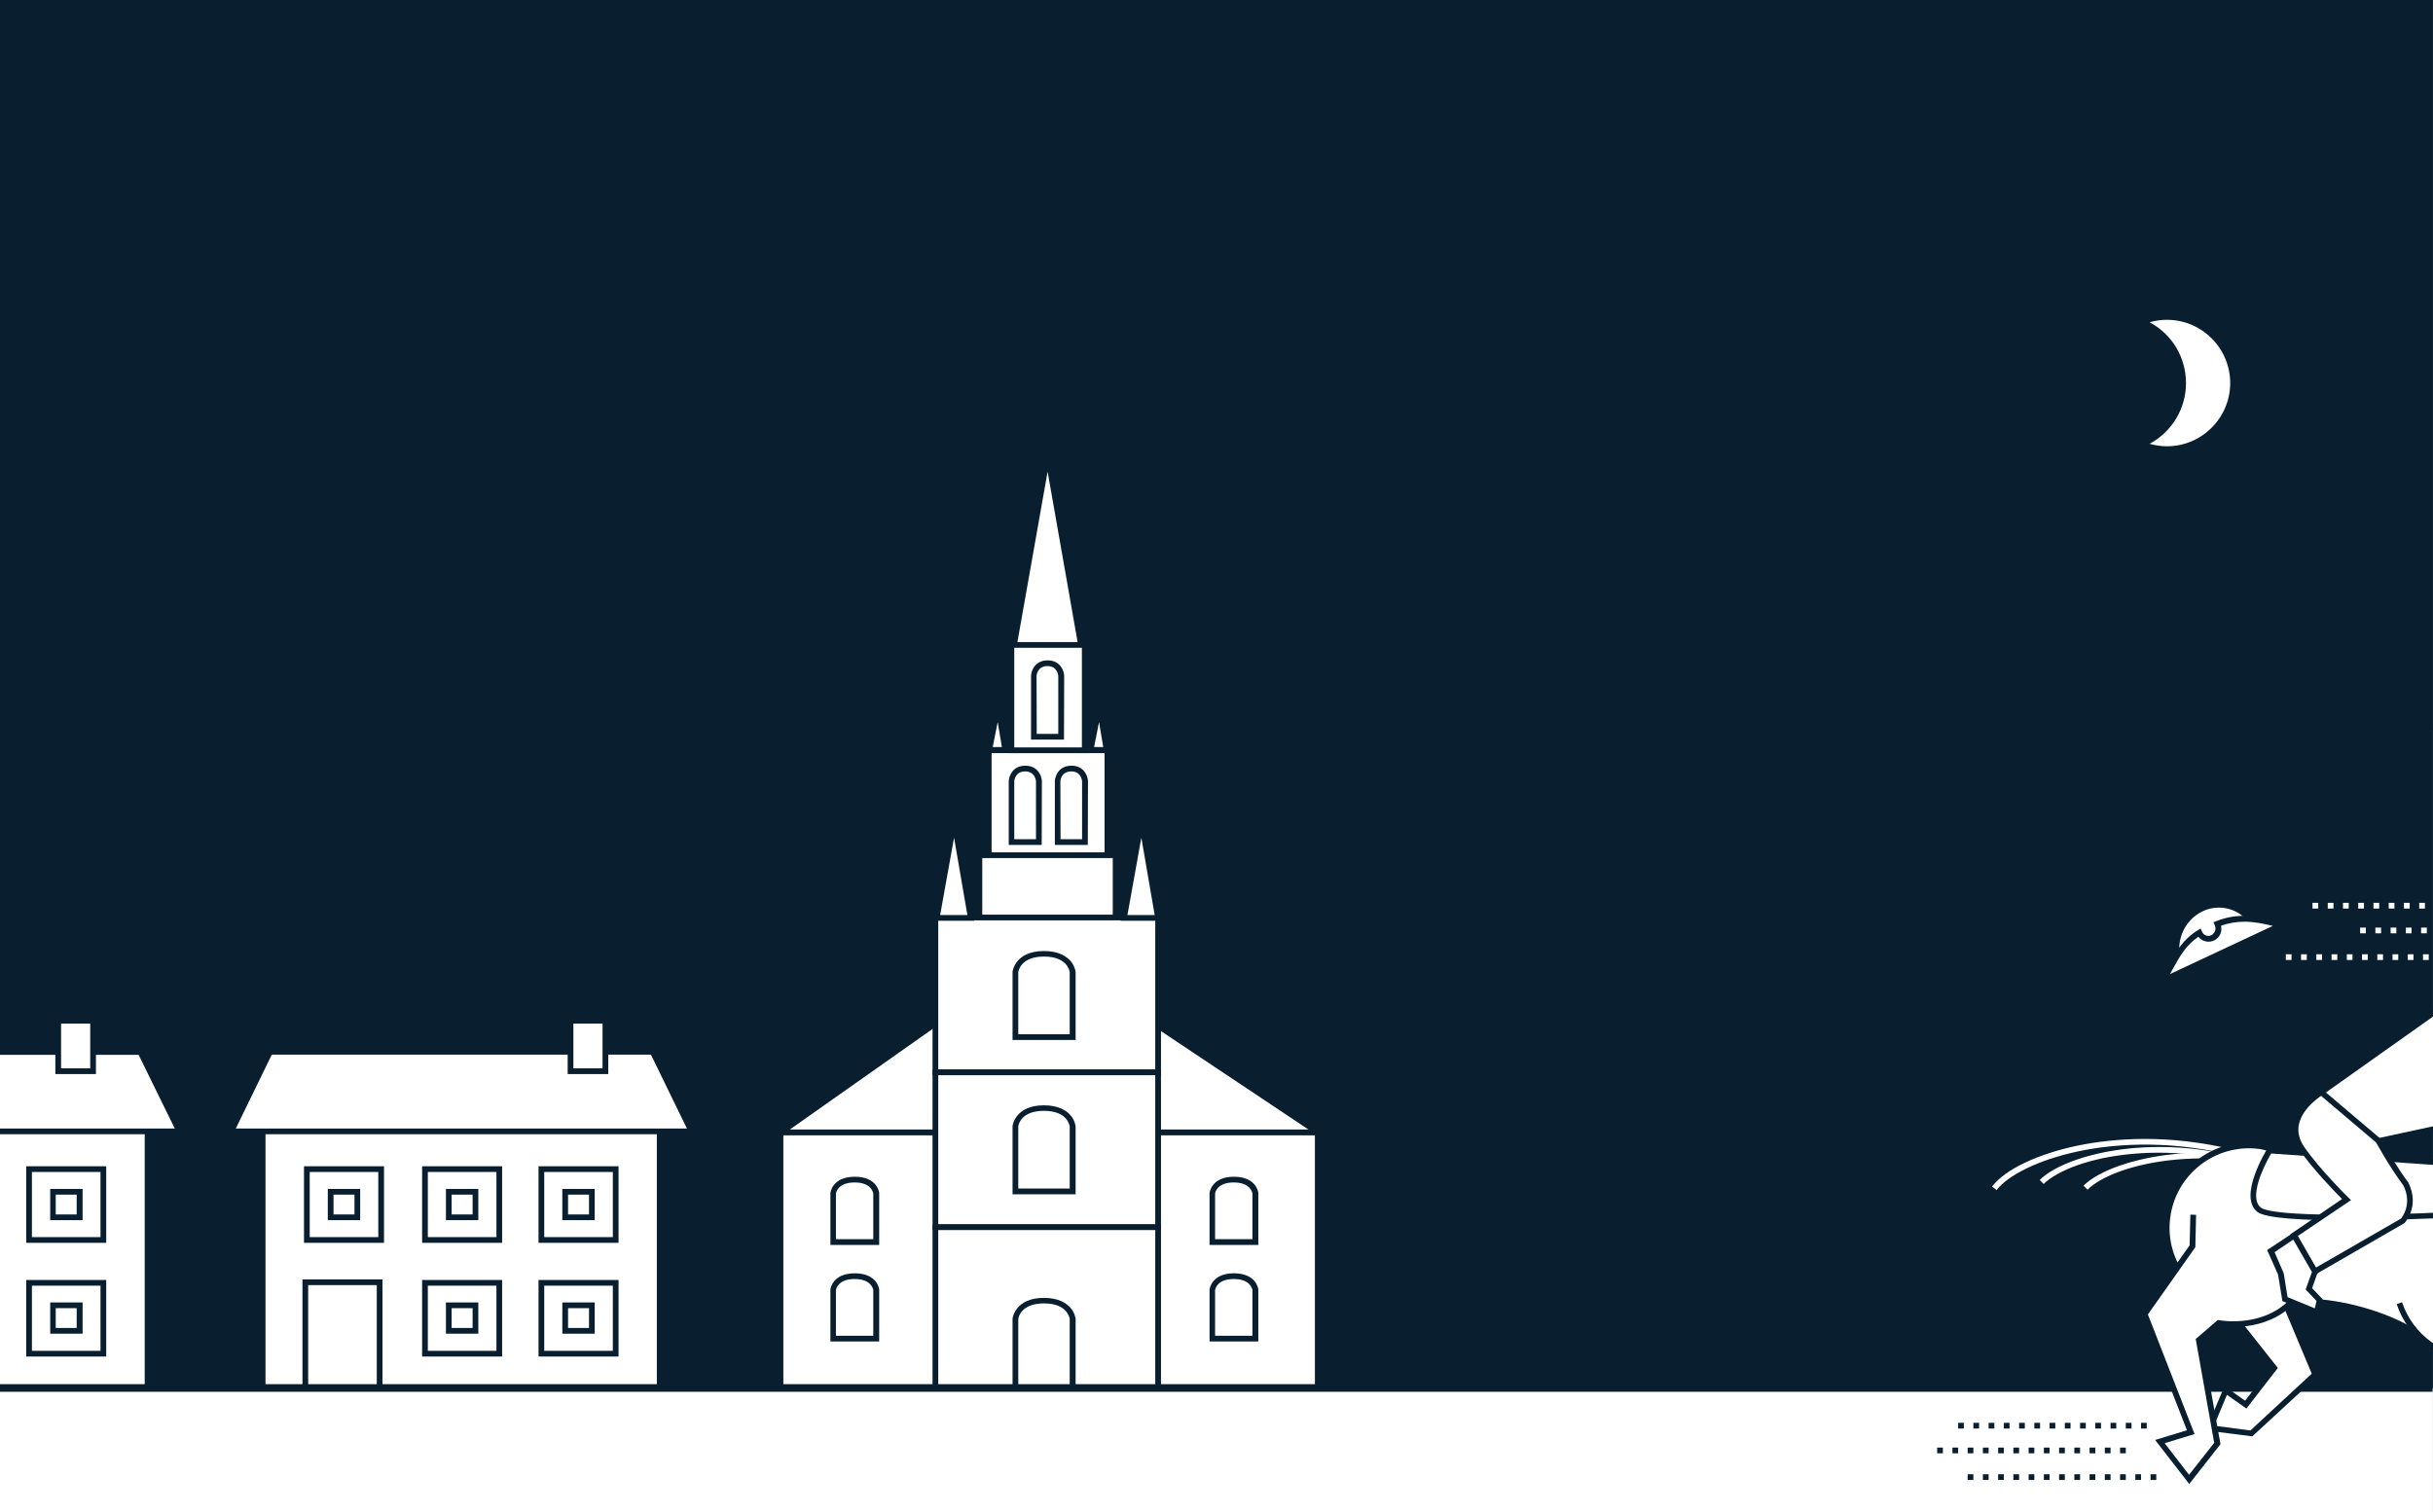 <?xml version="1.0" encoding="UTF-8" standalone="no"?>
<svg width="2776px" height="1726px" viewBox="0 0 2776 1726" version="1.1" xmlns="http://www.w3.org/2000/svg" xmlns:xlink="http://www.w3.org/1999/xlink">
    <rect x="0" y="0" width="2776" height="1726" fill="#808080" stroke="none"/>
    <!-- Generator: Sketch 39.1 (31720) - http://www.bohemiancoding.com/sketch -->
    <title>Slice</title>
    <desc>Created with Sketch.</desc>
    <defs></defs>
    <g id="Page-1" stroke="none" stroke-width="1" fill="none" fill-rule="evenodd">
        <rect id="Rectangle-path" fill="#FFFFFF" x="-2.713" y="834.285" width="2778.619" height="904.715"></rect>
        <rect id="Rectangle-path" fill="#091F2F" x="-2.713" y="0" width="2778.619" height="1584.664"></rect>
        <rect id="Rectangle-path" fill="#091F2F" x="-2.713" y="0" width="2778.185" height="1588.359"></rect>
        <rect id="Rectangle-path" fill="#FFFFFF" x="890.524" y="1292.077" width="613.027" height="290.848"></rect>
        <path d="M1506.811,1586.185 L887.263,1586.185 L887.263,1288.816 L1506.811,1288.816 L1506.811,1586.185 L1506.811,1586.185 Z M893.784,1579.664 L1500.289,1579.664 L1500.289,1295.338 L893.784,1295.338 L893.784,1579.664 L893.784,1579.664 Z" id="Shape" fill="#091F2F"></path>
        <polygon id="Shape" fill="#FFFFFF" points="890.958 1291.207 1188.994 1081.223 1503.768 1291.207"></polygon>
        <path d="M1514.419,1295.555 L880.741,1295.555 L1188.994,1078.397 L1190.95,1079.702 L1514.419,1295.555 L1514.419,1295.555 Z M901.175,1289.034 L1492.898,1289.034 L1188.994,1086.223 L901.175,1289.034 L901.175,1289.034 Z" id="Shape" fill="#091F2F"></path>
        <rect id="Rectangle-path" fill="#FFFFFF" x="299.67" y="1277.948" width="453.031" height="304.977"></rect>
        <path d="M755.962,1586.185 L296.409,1586.185 L296.409,1274.687 L755.962,1274.687 L755.962,1586.185 L755.962,1586.185 Z M302.931,1579.664 L749.44,1579.664 L749.44,1281.208 L302.931,1281.208 L302.931,1579.664 L302.931,1579.664 Z" id="Shape" fill="#091F2F"></path>
        <rect id="Rectangle-path" fill="#FFFFFF" x="1127.908" y="856.457" width="135.431" height="120.208"></rect>
        <path d="M1266.818,979.709 L1124.865,979.709 L1124.865,852.98 L1266.818,852.98 L1266.818,979.709 L1266.818,979.709 Z M1131.169,973.188 L1260.296,973.188 L1260.296,859.501 L1131.387,859.501 L1131.387,973.188 L1131.169,973.188 Z" id="Shape" fill="#091F2F"></path>
        <rect id="Rectangle-path" fill="#FFFFFF" x="1117.474" y="976.014" width="155.431" height="120.208"></rect>
        <path d="M1276.165,1099.483 L1114.213,1099.483 L1114.213,972.753 L1276.165,972.753 L1276.165,1099.483 L1276.165,1099.483 Z M1120.735,1092.961 L1269.644,1092.961 L1269.644,979.274 L1120.735,979.274 L1120.735,1092.961 L1120.735,1092.961 Z" id="Shape" fill="#091F2F"></path>
        <rect id="Rectangle-path" fill="#FFFFFF" x="1067.258" y="1047.095" width="254.123" height="176.726"></rect>
        <path d="M1324.642,1227.082 L1063.997,1227.082 L1063.997,1043.835 L1324.642,1043.835 L1324.642,1227.082 L1324.642,1227.082 Z M1070.519,1220.561 L1318.121,1220.561 L1318.121,1050.356 L1070.519,1050.356 L1070.519,1220.561 L1070.519,1220.561 Z" id="Shape" fill="#091F2F"></path>
        <rect id="Rectangle-path" fill="#FFFFFF" x="1067.258" y="1223.821" width="254.123" height="176.726"></rect>
        <path d="M1324.642,1403.808 L1063.997,1403.808 L1063.997,1220.561 L1324.642,1220.561 L1324.642,1403.808 L1324.642,1403.808 Z M1070.519,1397.286 L1318.121,1397.286 L1318.121,1227.082 L1070.519,1227.082 L1070.519,1397.286 L1070.519,1397.286 Z" id="Shape" fill="#091F2F"></path>
        <rect id="Rectangle-path" fill="#FFFFFF" x="1067.258" y="1400.547" width="254.123" height="182.378"></rect>
        <path d="M1324.642,1586.185 L1063.997,1586.185 L1063.997,1397.286 L1324.642,1397.286 L1324.642,1586.185 L1324.642,1586.185 Z M1070.519,1579.664 L1318.121,1579.664 L1318.121,1403.808 L1070.519,1403.808 L1070.519,1579.664 L1070.519,1579.664 Z" id="Shape" fill="#091F2F"></path>
        <polygon id="Shape" fill="#FFFFFF" points="789.005 1291.207 263.802 1291.207 308.148 1200.562 744.658 1200.562"></polygon>
        <path d="M794.222,1294.468 L258.584,1294.468 L305.974,1197.084 L746.614,1197.084 L794.222,1294.468 L794.222,1294.468 Z M269.019,1287.947 L783.787,1287.947 L742.702,1203.605 L310.105,1203.605 L269.019,1287.947 L269.019,1287.947 Z" id="Shape" fill="#091F2F"></path>
        <polygon id="Shape" fill="#FFFFFF" points="1107.691 1047.53 1068.78 1047.53 1088.344 940.147 1088.344 933.626"></polygon>
        <path d="M1111.604,1050.791 L1064.867,1050.791 L1085.083,939.929 L1085.083,933.626 L1091.605,932.973 L1111.604,1050.791 L1111.604,1050.791 Z M1072.692,1044.27 L1103.779,1044.27 L1088.562,956.015 L1072.692,1044.27 L1072.692,1044.27 Z" id="Shape" fill="#091F2F"></path>
        <polygon id="Shape" fill="#FFFFFF" points="1321.381 1047.53 1282.469 1047.53 1301.817 940.147 1301.817 933.626"></polygon>
        <path d="M1325.294,1050.791 L1278.556,1050.791 L1298.773,939.929 L1298.773,933.626 L1305.295,932.973 L1325.294,1050.791 L1325.294,1050.791 Z M1286.382,1044.27 L1317.468,1044.27 L1302.251,956.015 L1286.382,1044.27 L1286.382,1044.27 Z" id="Shape" fill="#091F2F"></path>
        <polygon id="Shape" fill="#FFFFFF" points="1147.038 855.805 1128.56 855.805 1137.691 809.07 1137.691 802.548"></polygon>
        <path d="M1150.734,859.066 L1124.648,859.066 L1134.43,808.635 L1134.43,802.331 L1140.951,801.679 L1150.734,859.066 L1150.734,859.066 Z M1132.691,852.545 L1143.125,852.545 L1138.343,824.069 L1132.691,852.545 L1132.691,852.545 Z" id="Shape" fill="#091F2F"></path>
        <polygon id="Shape" fill="#FFFFFF" points="1262.687 855.805 1244.427 855.805 1253.557 809.07 1253.557 802.548"></polygon>
        <path d="M1266.6,859.066 L1240.514,859.066 L1250.296,808.635 L1250.296,802.331 L1256.818,801.679 L1266.6,859.066 L1266.6,859.066 Z M1248.34,852.545 L1258.774,852.545 L1253.992,824.069 L1248.34,852.545 L1248.34,852.545 Z" id="Shape" fill="#091F2F"></path>
        <polygon id="Shape" fill="#FFFFFF" points="1233.558 736.684 1156.821 736.684 1195.298 519.526 1195.298 519.526"></polygon>
        <path d="M1237.471,739.944 L1153.125,739.944 L1195.298,500.832 L1237.471,739.944 L1237.471,739.944 Z M1160.734,733.423 L1229.645,733.423 L1195.298,538.221 L1160.734,733.423 L1160.734,733.423 Z" id="Shape" fill="#091F2F"></path>
        <rect id="Rectangle-path" fill="#FFFFFF" x="650.965" y="1165.13" width="39.782" height="57.604"></rect>
        <path d="M694.007,1225.778 L647.704,1225.778 L647.704,1161.652 L694.007,1161.652 L694.007,1225.778 L694.007,1225.778 Z M654.226,1219.256 L687.486,1219.256 L687.486,1168.173 L654.226,1168.173 L654.226,1219.256 L654.226,1219.256 Z" id="Shape" fill="#091F2F"></path>
        <rect id="Rectangle-path" fill="#FFFFFF" x="348.364" y="1463.369" width="84.78" height="119.556"></rect>
        <path d="M436.406,1586.185 L345.104,1586.185 L345.104,1460.108 L436.406,1460.108 L436.406,1586.185 L436.406,1586.185 Z M351.625,1579.664 L429.884,1579.664 L429.884,1466.629 L351.625,1466.629 L351.625,1579.664 L351.625,1579.664 Z" id="Shape" fill="#091F2F"></path>
        <rect id="Rectangle-path" fill="#FFFFFF" x="350.104" y="1334.248" width="84.78" height="80.864"></rect>
        <path d="M438.145,1418.372 L346.843,1418.372 L346.843,1330.987 L438.145,1330.987 L438.145,1418.372 L438.145,1418.372 Z M353.364,1411.851 L431.623,1411.851 L431.623,1337.508 L353.364,1337.508 L353.364,1411.851 L353.364,1411.851 Z" id="Shape" fill="#091F2F"></path>
        <rect id="Rectangle-path" fill="#FFFFFF" x="377.277" y="1360.115" width="30.434" height="29.128"></rect>
        <path d="M410.971,1392.504 L374.016,1392.504 L374.016,1356.855 L410.971,1356.855 L410.971,1392.504 L410.971,1392.504 Z M380.538,1385.983 L404.45,1385.983 L404.45,1363.376 L380.538,1363.376 L380.538,1385.983 L380.538,1385.983 Z" id="Shape" fill="#091F2F"></path>
        <rect id="Rectangle-path" fill="#FFFFFF" x="484.882" y="1334.248" width="84.78" height="80.864"></rect>
        <path d="M572.924,1418.372 L481.622,1418.372 L481.622,1330.987 L572.924,1330.987 L572.924,1418.372 L572.924,1418.372 Z M488.143,1411.851 L566.402,1411.851 L566.402,1337.508 L488.143,1337.508 L488.143,1411.851 L488.143,1411.851 Z" id="Shape" fill="#091F2F"></path>
        <rect id="Rectangle-path" fill="#FFFFFF" x="512.056" y="1360.115" width="30.434" height="29.128"></rect>
        <path d="M545.75,1392.504 L508.795,1392.504 L508.795,1356.855 L545.75,1356.855 L545.75,1392.504 L545.75,1392.504 Z M515.316,1385.983 L539.229,1385.983 L539.229,1363.376 L515.316,1363.376 L515.316,1385.983 L515.316,1385.983 Z" id="Shape" fill="#091F2F"></path>
        <rect id="Rectangle-path" fill="#FFFFFF" x="617.705" y="1334.248" width="84.78" height="80.864"></rect>
        <path d="M705.746,1418.372 L614.444,1418.372 L614.444,1330.987 L705.746,1330.987 L705.746,1418.372 L705.746,1418.372 Z M620.966,1411.851 L699.224,1411.851 L699.224,1337.508 L620.966,1337.508 L620.966,1411.851 L620.966,1411.851 Z" id="Shape" fill="#091F2F"></path>
        <rect id="Rectangle-path" fill="#FFFFFF" x="644.878" y="1360.115" width="30.434" height="29.128"></rect>
        <path d="M678.573,1392.504 L641.617,1392.504 L641.617,1356.855 L678.573,1356.855 L678.573,1392.504 L678.573,1392.504 Z M648.139,1385.983 L672.051,1385.983 L672.051,1363.376 L648.139,1363.376 L648.139,1385.983 L648.139,1385.983 Z" id="Shape" fill="#091F2F"></path>
        <rect id="Rectangle-path" fill="#FFFFFF" x="484.882" y="1464.021" width="84.78" height="80.864"></rect>
        <path d="M572.924,1548.145 L481.622,1548.145 L481.622,1460.76 L572.924,1460.76 L572.924,1548.145 L572.924,1548.145 Z M488.143,1541.623 L566.402,1541.623 L566.402,1467.281 L488.143,1467.281 L488.143,1541.623 L488.143,1541.623 Z" id="Shape" fill="#091F2F"></path>
        <rect id="Rectangle-path" fill="#FFFFFF" x="512.056" y="1489.888" width="30.434" height="29.128"></rect>
        <path d="M545.75,1522.06 L508.795,1522.06 L508.795,1486.41 L545.75,1486.41 L545.75,1522.06 L545.75,1522.06 Z M515.316,1515.539 L539.229,1515.539 L539.229,1492.931 L515.316,1492.931 L515.316,1515.539 L515.316,1515.539 Z" id="Shape" fill="#091F2F"></path>
        <rect id="Rectangle-path" fill="#FFFFFF" x="617.705" y="1464.021" width="84.78" height="80.864"></rect>
        <path d="M705.746,1548.145 L614.444,1548.145 L614.444,1460.76 L705.746,1460.76 L705.746,1548.145 L705.746,1548.145 Z M620.966,1541.623 L699.224,1541.623 L699.224,1467.281 L620.966,1467.281 L620.966,1541.623 L620.966,1541.623 Z" id="Shape" fill="#091F2F"></path>
        <rect id="Rectangle-path" fill="#FFFFFF" x="644.878" y="1489.888" width="30.434" height="29.128"></rect>
        <path d="M678.573,1522.06 L641.617,1522.06 L641.617,1486.41 L678.573,1486.41 L678.573,1522.06 L678.573,1522.06 Z M648.139,1515.539 L672.051,1515.539 L672.051,1492.931 L648.139,1492.931 L648.139,1515.539 L648.139,1515.539 Z" id="Shape" fill="#091F2F"></path>
        <rect id="Rectangle-path" fill="#FFFFFF" x="-14.669" y="1277.948" width="183.038" height="304.977"></rect>
        <path d="M171.63,1586.185 L-17.93,1586.185 L-17.93,1274.687 L171.63,1274.687 L171.63,1586.185 L171.63,1586.185 Z M-11.408,1579.664 L165.109,1579.664 L165.109,1281.208 L-11.408,1281.208 L-11.408,1579.664 L-11.408,1579.664 Z" id="Shape" fill="#091F2F"></path>
        <polygon id="Shape" fill="#FFFFFF" points="-19.669 1291.207 204.673 1291.207 160.326 1200.562 -19.669 1200.562"></polygon>
        <path d="M209.89,1294.468 L-22.93,1294.468 L-22.93,1197.084 L162.283,1197.084 L209.89,1294.468 L209.89,1294.468 Z M-16.408,1287.947 L199.456,1287.947 L158.152,1203.823 L-16.408,1203.823 L-16.408,1287.947 L-16.408,1287.947 Z" id="Shape" fill="#091F2F"></path>
        <rect id="Rectangle-path" fill="#FFFFFF" x="66.416" y="1165.13" width="39.782" height="57.604"></rect>
        <path d="M109.675,1225.778 L63.155,1225.778 L63.155,1161.652 L109.458,1161.652 L109.458,1225.778 L109.675,1225.778 Z M69.676,1219.256 L102.936,1219.256 L102.936,1168.173 L69.676,1168.173 L69.676,1219.256 L69.676,1219.256 Z" id="Shape" fill="#091F2F"></path>
        <rect id="Rectangle-path" fill="#FFFFFF" x="33.156" y="1334.248" width="84.78" height="80.864"></rect>
        <path d="M121.414,1418.372 L29.895,1418.372 L29.895,1330.987 L121.197,1330.987 L121.197,1418.372 L121.414,1418.372 Z M36.417,1411.851 L114.675,1411.851 L114.675,1337.508 L36.417,1337.508 L36.417,1411.851 L36.417,1411.851 Z" id="Shape" fill="#091F2F"></path>
        <rect id="Rectangle-path" fill="#FFFFFF" x="60.329" y="1360.115" width="30.434" height="29.128"></rect>
        <path d="M94.241,1392.504 L57.286,1392.504 L57.286,1356.855 L94.241,1356.855 L94.241,1392.504 L94.241,1392.504 Z M63.59,1385.983 L87.502,1385.983 L87.502,1363.376 L63.59,1363.376 L63.59,1385.983 L63.59,1385.983 Z" id="Shape" fill="#091F2F"></path>
        <rect id="Rectangle-path" fill="#FFFFFF" x="33.156" y="1464.021" width="84.78" height="80.864"></rect>
        <path d="M121.414,1548.145 L29.895,1548.145 L29.895,1460.76 L121.197,1460.76 L121.197,1548.145 L121.414,1548.145 Z M36.417,1541.623 L114.675,1541.623 L114.675,1467.281 L36.417,1467.281 L36.417,1541.623 L36.417,1541.623 Z" id="Shape" fill="#091F2F"></path>
        <rect id="Rectangle-path" fill="#FFFFFF" x="60.329" y="1489.888" width="30.434" height="29.128"></rect>
        <path d="M94.241,1522.06 L57.286,1522.06 L57.286,1486.41 L94.241,1486.41 L94.241,1522.06 L94.241,1522.06 Z M63.59,1515.539 L87.502,1515.539 L87.502,1492.931 L63.59,1492.931 L63.59,1515.539 L63.59,1515.539 Z" id="Shape" fill="#091F2F"></path>
        <g id="Group" transform="translate(1203.053, 873.847)">
            <path d="M34.852,87.167 L3.766,87.167 L3.766,17.39 C3.766,17.39 4.635,3.261 19.418,3.261 C34.2,3.261 35.069,17.39 35.069,17.39 L35.069,87.167 L34.852,87.167 Z" id="Shape" fill="#FFFFFF"></path>
            <path d="M38.113,90.428 L0.505,90.428 L0.505,17.39 C0.94,11.303 5.288,0 19.418,0 C33.548,0 37.895,11.303 38.33,17.173 L38.113,90.428 L38.113,90.428 Z M7.027,83.907 L31.591,83.907 L31.591,17.607 C31.374,16.086 30.07,6.521 19.2,6.521 C7.679,6.521 6.809,17.173 6.809,17.607 L7.027,83.907 L7.027,83.907 Z" id="Shape" fill="#091F2F"></path>
        </g>
        <g id="Group" transform="translate(1150.881, 873.847)">
            <path d="M34.417,87.167 L3.331,87.167 L3.331,17.39 C3.331,17.39 4.201,3.261 18.983,3.261 C33.765,3.261 34.635,17.39 34.635,17.39 L34.635,87.167 L34.417,87.167 Z" id="Shape" fill="#FFFFFF"></path>
            <path d="M37.678,90.428 L0.07,90.428 L0.07,17.39 C0.505,11.303 4.853,0 18.983,0 C33.113,0 37.461,11.303 37.895,17.173 L37.678,90.428 L37.678,90.428 Z M6.374,83.907 L31.156,83.907 L31.156,17.607 C30.939,16.086 29.635,6.521 18.765,6.521 C7.244,6.521 6.374,17.173 6.374,17.607 L6.374,83.907 L6.374,83.907 Z" id="Shape" fill="#091F2F"></path>
        </g>
        <rect id="Rectangle-path" fill="#FFFFFF" x="1153.995" y="736.032" width="83.693" height="120.208"></rect>
        <path d="M1241.166,859.501 L1150.951,859.501 L1150.951,732.771 L1241.166,732.771 L1241.166,859.501 L1241.166,859.501 Z M1157.255,852.98 L1234.427,852.98 L1234.427,739.292 L1157.255,739.292 L1157.255,852.98 L1157.255,852.98 Z" id="Shape" fill="#091F2F"></path>
        <path d="M1210.732,840.807 L1179.646,840.807 L1179.646,771.029 C1179.646,771.029 1180.516,756.9 1195.298,756.9 C1210.08,756.9 1210.95,771.029 1210.95,771.029 L1210.95,840.807 L1210.732,840.807 Z" id="Shape" fill="#FFFFFF"></path>
        <path d="M1213.993,844.067 L1176.385,844.067 L1176.385,771.029 C1176.82,764.943 1181.168,753.639 1195.298,753.639 C1209.428,753.639 1213.776,764.943 1214.21,770.812 L1213.993,844.067 L1213.993,844.067 Z M1182.907,837.546 L1207.471,837.546 L1207.471,771.246 C1207.254,769.725 1205.95,760.16 1195.08,760.16 C1183.559,760.16 1182.689,770.812 1182.689,771.246 L1182.907,837.546 L1182.907,837.546 Z" id="Shape" fill="#091F2F"></path>
        <path d="M1223.775,1183.607 L1158.56,1183.607 L1158.56,1109.265 C1158.56,1109.265 1160.516,1088.397 1191.167,1088.397 C1221.819,1088.397 1223.775,1109.265 1223.775,1109.265 L1223.775,1183.607 L1223.775,1183.607 Z" id="Shape" fill="#FFFFFF"></path>
        <path d="M1227.036,1186.868 L1155.299,1186.868 L1155.299,1109.047 C1155.299,1108.83 1157.908,1085.353 1191.167,1085.353 C1208.341,1085.353 1217.036,1091.657 1221.601,1096.874 C1226.601,1102.743 1227.036,1108.83 1227.253,1109.047 L1227.253,1109.265 L1227.253,1186.868 L1227.036,1186.868 Z M1161.82,1180.346 L1220.514,1180.346 L1220.514,1109.482 C1220.297,1107.743 1217.471,1091.657 1191.167,1091.657 C1164.864,1091.657 1162.038,1107.96 1161.82,1109.482 L1161.82,1180.346 L1161.82,1180.346 Z" id="Shape" fill="#091F2F"></path>
        <path d="M1223.775,1359.681 L1158.56,1359.681 L1158.56,1285.338 C1158.56,1285.338 1160.516,1264.47 1191.167,1264.47 C1221.819,1264.47 1223.775,1285.338 1223.775,1285.338 L1223.775,1359.681 L1223.775,1359.681 Z" id="Shape" fill="#FFFFFF"></path>
        <path d="M1227.036,1362.941 L1155.299,1362.941 L1155.299,1285.121 C1155.299,1284.904 1157.908,1261.427 1191.167,1261.427 C1208.341,1261.427 1217.036,1267.731 1221.601,1272.948 C1226.601,1278.817 1227.036,1284.904 1227.253,1285.121 L1227.253,1285.338 L1227.253,1362.941 L1227.036,1362.941 Z M1161.82,1356.42 L1220.514,1356.42 L1220.514,1285.556 C1220.297,1283.817 1217.471,1267.731 1191.167,1267.731 C1164.864,1267.731 1162.038,1283.599 1161.82,1285.556 L1161.82,1356.42 L1161.82,1356.42 Z" id="Shape" fill="#091F2F"></path>
        <path d="M1432.248,1417.502 L1383.336,1417.502 L1383.336,1361.854 C1383.336,1361.854 1384.858,1346.203 1407.901,1346.203 C1430.944,1346.203 1432.465,1361.854 1432.465,1361.854 L1432.465,1417.502 L1432.248,1417.502 Z" id="Shape" fill="#FFFFFF"></path>
        <path d="M1435.509,1420.763 L1380.075,1420.763 L1380.075,1361.42 C1380.075,1361.202 1382.032,1342.943 1407.901,1342.943 C1421.161,1342.943 1427.9,1347.725 1431.378,1351.855 C1435.074,1356.42 1435.726,1360.985 1435.726,1361.42 L1435.726,1361.637 L1435.726,1420.763 L1435.509,1420.763 Z M1386.597,1414.242 L1428.987,1414.242 L1428.987,1362.072 C1428.77,1360.767 1426.596,1349.464 1407.683,1349.464 C1388.988,1349.464 1386.597,1360.55 1386.38,1362.072 L1386.38,1414.242 L1386.597,1414.242 Z" id="Shape" fill="#091F2F"></path>
        <path d="M1432.248,1527.711 L1383.336,1527.711 L1383.336,1472.063 C1383.336,1472.063 1384.858,1456.412 1407.901,1456.412 C1430.944,1456.412 1432.465,1472.063 1432.465,1472.063 L1432.465,1527.711 L1432.248,1527.711 Z" id="Shape" fill="#FFFFFF"></path>
        <path d="M1435.509,1530.972 L1380.075,1530.972 L1380.075,1471.629 C1380.075,1471.411 1382.032,1453.152 1407.901,1453.152 C1421.161,1453.152 1427.9,1457.934 1431.378,1462.064 C1435.074,1466.629 1435.726,1471.194 1435.726,1471.629 L1435.726,1471.846 L1435.726,1530.972 L1435.509,1530.972 Z M1386.597,1524.451 L1428.987,1524.451 L1428.987,1472.281 C1428.77,1470.977 1426.596,1459.673 1407.683,1459.673 C1388.771,1459.673 1386.597,1470.977 1386.38,1472.281 L1386.38,1524.451 L1386.597,1524.451 Z" id="Shape" fill="#091F2F"></path>
        <path d="M999.651,1417.502 L950.739,1417.502 L950.739,1361.854 C950.739,1361.854 952.261,1346.203 975.304,1346.203 C998.347,1346.203 999.868,1361.854 999.868,1361.854 L999.868,1417.502 L999.651,1417.502 Z" id="Shape" fill="#FFFFFF"></path>
        <path d="M1002.912,1420.763 L947.478,1420.763 L947.478,1361.42 C947.478,1361.202 949.435,1342.943 975.304,1342.943 C988.564,1342.943 995.303,1347.725 998.781,1351.855 C1002.477,1356.42 1003.129,1360.985 1003.129,1361.42 L1003.129,1361.637 L1003.129,1420.763 L1002.912,1420.763 Z M954,1414.242 L996.39,1414.242 L996.39,1362.072 C996.173,1360.767 993.999,1349.464 975.086,1349.464 C956.174,1349.464 954,1360.767 953.783,1362.072 L953.783,1414.242 L954,1414.242 Z" id="Shape" fill="#091F2F"></path>
        <path d="M999.651,1527.711 L950.739,1527.711 L950.739,1472.063 C950.739,1472.063 952.261,1456.412 975.304,1456.412 C998.347,1456.412 999.868,1472.063 999.868,1472.063 L999.868,1527.711 L999.651,1527.711 Z" id="Shape" fill="#FFFFFF"></path>
        <path d="M1002.912,1530.972 L947.478,1530.972 L947.478,1471.629 C947.478,1471.411 949.435,1453.152 975.304,1453.152 C988.564,1453.152 995.303,1457.934 998.781,1462.064 C1002.477,1466.629 1003.129,1471.194 1003.129,1471.629 L1003.129,1471.846 L1003.129,1530.972 L1002.912,1530.972 Z M954,1524.451 L996.39,1524.451 L996.39,1472.281 C996.173,1470.977 993.999,1459.673 975.086,1459.673 C956.391,1459.673 954,1470.759 953.783,1472.281 L953.783,1524.451 L954,1524.451 Z" id="Shape" fill="#091F2F"></path>
        <path d="M1223.775,1582.925 L1158.56,1582.925 L1158.56,1505.104 C1158.56,1505.104 1160.516,1484.236 1191.167,1484.236 C1221.819,1484.236 1223.775,1505.104 1223.775,1505.104 L1223.775,1582.925 L1223.775,1582.925 Z" id="Shape" fill="#FFFFFF"></path>
        <path d="M1227.036,1586.185 L1155.299,1586.185 L1155.299,1504.887 C1155.299,1504.67 1157.908,1481.193 1191.167,1481.193 C1208.341,1481.193 1217.036,1487.497 1221.601,1492.714 C1226.601,1498.583 1227.036,1504.67 1227.253,1504.887 L1227.253,1505.104 L1227.253,1586.185 L1227.036,1586.185 Z M1161.82,1579.664 L1220.514,1579.664 L1220.514,1505.322 C1220.297,1503.583 1217.471,1487.497 1191.167,1487.497 C1164.864,1487.497 1162.038,1503.583 1161.82,1505.322 L1161.82,1579.664 L1161.82,1579.664 Z" id="Shape" fill="#091F2F"></path>
        <path d="M2472.219,361.712 C2462.22,361.712 2452.655,363.668 2443.959,367.146 C2471.567,378.45 2490.914,405.404 2490.914,436.924 C2490.914,468.443 2471.567,495.398 2443.959,506.701 C2452.655,510.179 2462.22,512.135 2472.219,512.135 C2513.74,512.135 2547.652,478.442 2547.652,436.706 C2547.652,395.405 2513.957,361.712 2472.219,361.712 L2472.219,361.712 Z" id="Shape" fill="#FFFFFF"></path>
        <path d="M2472.219,515.614 C2462.002,515.614 2452.002,513.657 2442.655,509.744 L2435.264,506.701 L2442.655,503.658 C2470.045,492.572 2487.654,466.269 2487.654,436.924 C2487.654,407.578 2470.045,381.276 2442.655,370.19 L2435.264,367.146 L2442.655,364.103 C2452.002,360.19 2462.002,358.234 2472.219,358.234 C2515.479,358.234 2550.913,393.449 2550.913,436.924 C2550.913,480.399 2515.696,515.614 2472.219,515.614 L2472.219,515.614 Z M2452.655,506.484 C2458.959,508.223 2465.698,509.31 2472.437,509.31 C2512.218,509.31 2544.609,476.921 2544.609,437.141 C2544.609,397.361 2512.218,364.973 2472.437,364.973 C2465.698,364.973 2459.176,365.842 2452.655,367.798 C2478.089,381.276 2494.175,407.796 2494.175,437.141 C2494.175,466.487 2478.089,492.789 2452.655,506.484 L2452.655,506.484 Z" id="Shape" fill="#091F2F"></path>
        <path d="M2576.564,1065.79 C2576.129,1064.485 2575.695,1062.964 2575.043,1061.659 C2564.391,1036.661 2536.348,1025.575 2512.001,1036.879 C2487.654,1048.182 2476.784,1077.528 2487.219,1102.526 C2487.871,1103.83 2488.523,1105.134 2489.175,1106.439 L2576.564,1065.79 L2576.564,1065.79 Z" id="Shape" fill="#FFFFFF"></path>
        <path d="M2487.871,1110.786 L2486.349,1107.96 C2485.48,1106.439 2484.828,1105.134 2484.393,1103.83 C2473.089,1077.311 2485.045,1046.008 2510.697,1034.053 C2517.435,1031.01 2524.609,1029.271 2531.783,1029.271 C2551.782,1029.271 2570.043,1041.444 2578.086,1060.355 C2578.738,1061.659 2579.173,1063.181 2579.608,1064.703 L2580.477,1067.529 L2487.871,1110.786 L2487.871,1110.786 Z M2531.783,1035.792 C2525.479,1035.792 2519.175,1037.096 2513.305,1039.922 C2490.697,1050.573 2480.263,1077.963 2490.262,1101.222 C2490.48,1101.439 2490.48,1101.874 2490.697,1102.091 L2572.434,1064.051 C2572.217,1063.616 2572.217,1063.399 2571.999,1062.964 C2565.043,1046.443 2549.174,1035.792 2531.783,1035.792 L2531.783,1035.792 Z" id="Shape" fill="#091F2F"></path>
        <path d="M2529.826,1054.269 C2530.913,1056.443 2531.348,1059.051 2530.913,1061.659 C2529.826,1067.963 2523.957,1072.311 2517.87,1071.007 C2513.957,1070.354 2511.131,1067.746 2509.61,1064.268 C2484.393,1079.702 2479.176,1104.482 2466.35,1119.481 L2603.303,1055.138 C2582.651,1051.226 2559.608,1042.531 2529.826,1054.269 L2529.826,1054.269 Z" id="Shape" fill="#FFFFFF"></path>
        <path d="M2453.959,1129.046 L2463.741,1117.525 C2467.872,1112.743 2471.132,1106.656 2474.828,1100.135 C2482.219,1087.092 2490.48,1072.093 2507.653,1061.659 L2510.914,1059.703 L2512.436,1063.181 C2513.523,1065.79 2515.696,1067.529 2518.305,1067.963 C2522.653,1068.833 2526.783,1065.572 2527.653,1061.225 C2528.087,1059.268 2527.653,1057.529 2527,1055.79 L2525.479,1052.53 L2528.739,1051.226 C2539.391,1047.095 2549.826,1045.139 2560.913,1045.139 C2573.303,1045.139 2584.608,1047.747 2594.607,1050.139 C2597.868,1050.791 2600.911,1051.66 2603.955,1052.312 L2613.737,1054.269 L2453.959,1129.046 L2453.959,1129.046 Z M2508.305,1069.05 C2494.175,1078.615 2487.001,1091.657 2480.48,1103.396 C2478.958,1106.221 2477.437,1108.83 2475.915,1111.656 L2593.303,1056.66 L2593.086,1056.66 C2582.868,1054.269 2572.434,1051.878 2560.913,1051.878 C2551.782,1051.878 2542.87,1053.399 2534.174,1056.443 C2534.609,1058.399 2534.609,1060.573 2534.392,1062.529 C2533.087,1069.702 2527,1074.702 2520.044,1074.702 C2519.175,1074.702 2518.305,1074.702 2517.435,1074.485 C2513.523,1073.832 2510.479,1071.876 2508.305,1069.05 L2508.305,1069.05 Z" id="Shape" fill="#091F2F"></path>
        <path d="M2771.124,1095.57 L2764.603,1095.57 L2764.603,1089.049 L2771.124,1089.049 L2771.124,1095.57 L2771.124,1095.57 Z M2753.733,1095.57 L2747.212,1095.57 L2747.212,1089.049 L2753.733,1089.049 L2753.733,1095.57 L2753.733,1095.57 Z M2736.342,1095.57 L2729.821,1095.57 L2729.821,1089.049 L2736.342,1089.049 L2736.342,1095.57 L2736.342,1095.57 Z M2718.952,1095.57 L2712.43,1095.57 L2712.43,1089.049 L2718.952,1089.049 L2718.952,1095.57 L2718.952,1095.57 Z M2701.561,1095.57 L2695.039,1095.57 L2695.039,1089.049 L2701.561,1089.049 L2701.561,1095.57 L2701.561,1095.57 Z M2684.17,1095.57 L2677.648,1095.57 L2677.648,1089.049 L2684.17,1089.049 L2684.17,1095.57 L2684.17,1095.57 Z M2666.779,1095.57 L2660.258,1095.57 L2660.258,1089.049 L2666.779,1089.049 L2666.779,1095.57 L2666.779,1095.57 Z M2649.388,1095.57 L2642.867,1095.57 L2642.867,1089.049 L2649.388,1089.049 L2649.388,1095.57 L2649.388,1095.57 Z M2631.998,1095.57 L2625.476,1095.57 L2625.476,1089.049 L2631.998,1089.049 L2631.998,1095.57 L2631.998,1095.57 Z M2614.607,1095.57 L2608.085,1095.57 L2608.085,1089.049 L2614.607,1089.049 L2614.607,1095.57 L2614.607,1095.57 Z" id="Shape" fill="#FFFFFF"></path>
        <path d="M2768.95,1065.138 L2762.429,1065.138 L2762.429,1058.616 L2768.95,1058.616 L2768.95,1065.138 L2768.95,1065.138 Z M2751.559,1065.138 L2745.038,1065.138 L2745.038,1058.616 L2751.559,1058.616 L2751.559,1065.138 L2751.559,1065.138 Z M2734.169,1065.138 L2727.647,1065.138 L2727.647,1058.616 L2734.169,1058.616 L2734.169,1065.138 L2734.169,1065.138 Z M2716.778,1065.138 L2710.256,1065.138 L2710.256,1058.616 L2716.778,1058.616 L2716.778,1065.138 L2716.778,1065.138 Z M2699.387,1065.138 L2692.865,1065.138 L2692.865,1058.616 L2699.387,1058.616 L2699.387,1065.138 L2699.387,1065.138 Z" id="Shape" fill="#FFFFFF"></path>
        <path d="M2766.776,1036.879 L2760.255,1036.879 L2760.255,1030.358 L2766.776,1030.358 L2766.776,1036.879 L2766.776,1036.879 Z M2749.386,1036.879 L2742.864,1036.879 L2742.864,1030.358 L2749.386,1030.358 L2749.386,1036.879 L2749.386,1036.879 Z M2731.995,1036.879 L2725.473,1036.879 L2725.473,1030.358 L2731.995,1030.358 L2731.995,1036.879 L2731.995,1036.879 Z M2714.604,1036.879 L2708.082,1036.879 L2708.082,1030.358 L2714.604,1030.358 L2714.604,1036.879 L2714.604,1036.879 Z M2697.213,1036.879 L2690.692,1036.879 L2690.692,1030.358 L2697.213,1030.358 L2697.213,1036.879 L2697.213,1036.879 Z M2679.822,1036.879 L2673.301,1036.879 L2673.301,1030.358 L2679.822,1030.358 L2679.822,1036.879 L2679.822,1036.879 Z M2662.431,1036.879 L2655.91,1036.879 L2655.91,1030.358 L2662.431,1030.358 L2662.431,1036.879 L2662.431,1036.879 Z M2645.041,1036.879 L2638.519,1036.879 L2638.519,1030.358 L2645.041,1030.358 L2645.041,1036.879 L2645.041,1036.879 Z" id="Shape" fill="#FFFFFF"></path>
        <path d="M2460.263,1689.004 L2453.742,1689.004 L2453.742,1682.483 L2460.263,1682.483 L2460.263,1689.004 L2460.263,1689.004 Z M2442.872,1689.004 L2436.351,1689.004 L2436.351,1682.483 L2442.872,1682.483 L2442.872,1689.004 L2442.872,1689.004 Z M2425.481,1689.004 L2418.96,1689.004 L2418.96,1682.483 L2425.481,1682.483 L2425.481,1689.004 L2425.481,1689.004 Z M2408.091,1689.004 L2401.569,1689.004 L2401.569,1682.483 L2408.091,1682.483 L2408.091,1689.004 L2408.091,1689.004 Z M2390.7,1689.004 L2384.178,1689.004 L2384.178,1682.483 L2390.7,1682.483 L2390.7,1689.004 L2390.7,1689.004 Z M2373.309,1689.004 L2366.787,1689.004 L2366.787,1682.483 L2373.309,1682.483 L2373.309,1689.004 L2373.309,1689.004 Z M2355.918,1689.004 L2349.397,1689.004 L2349.397,1682.483 L2355.918,1682.483 L2355.918,1689.004 L2355.918,1689.004 Z M2338.527,1689.004 L2332.006,1689.004 L2332.006,1682.483 L2338.527,1682.483 L2338.527,1689.004 L2338.527,1689.004 Z M2321.136,1689.004 L2314.615,1689.004 L2314.615,1682.483 L2321.136,1682.483 L2321.136,1689.004 L2321.136,1689.004 Z M2303.746,1689.004 L2297.224,1689.004 L2297.224,1682.483 L2303.746,1682.483 L2303.746,1689.004 L2303.746,1689.004 Z M2286.355,1689.004 L2279.833,1689.004 L2279.833,1682.483 L2286.355,1682.483 L2286.355,1689.004 L2286.355,1689.004 Z M2268.964,1689.004 L2262.442,1689.004 L2262.442,1682.483 L2268.964,1682.483 L2268.964,1689.004 L2268.964,1689.004 Z M2251.573,1689.004 L2245.052,1689.004 L2245.052,1682.483 L2251.573,1682.483 L2251.573,1689.004 L2251.573,1689.004 Z" id="Shape" fill="#091F2F"></path>
        <path d="M2425.481,1658.571 L2418.96,1658.571 L2418.96,1652.05 L2425.481,1652.05 L2425.481,1658.571 L2425.481,1658.571 Z M2408.091,1658.571 L2401.569,1658.571 L2401.569,1652.05 L2408.091,1652.05 L2408.091,1658.571 L2408.091,1658.571 Z M2390.7,1658.571 L2384.178,1658.571 L2384.178,1652.05 L2390.7,1652.05 L2390.7,1658.571 L2390.7,1658.571 Z M2373.309,1658.571 L2366.787,1658.571 L2366.787,1652.05 L2373.309,1652.05 L2373.309,1658.571 L2373.309,1658.571 Z M2355.918,1658.571 L2349.397,1658.571 L2349.397,1652.05 L2355.918,1652.05 L2355.918,1658.571 L2355.918,1658.571 Z M2338.527,1658.571 L2332.006,1658.571 L2332.006,1652.05 L2338.527,1652.05 L2338.527,1658.571 L2338.527,1658.571 Z M2321.136,1658.571 L2314.615,1658.571 L2314.615,1652.05 L2321.136,1652.05 L2321.136,1658.571 L2321.136,1658.571 Z M2303.746,1658.571 L2297.224,1658.571 L2297.224,1652.05 L2303.746,1652.05 L2303.746,1658.571 L2303.746,1658.571 Z M2286.355,1658.571 L2279.833,1658.571 L2279.833,1652.05 L2286.355,1652.05 L2286.355,1658.571 L2286.355,1658.571 Z M2268.964,1658.571 L2262.442,1658.571 L2262.442,1652.05 L2268.964,1652.05 L2268.964,1658.571 L2268.964,1658.571 Z M2251.573,1658.571 L2245.052,1658.571 L2245.052,1652.05 L2251.573,1652.05 L2251.573,1658.571 L2251.573,1658.571 Z M2234.182,1658.571 L2227.661,1658.571 L2227.661,1652.05 L2234.182,1652.05 L2234.182,1658.571 L2234.182,1658.571 Z M2216.792,1658.571 L2210.27,1658.571 L2210.27,1652.05 L2216.792,1652.05 L2216.792,1658.571 L2216.792,1658.571 Z" id="Shape" fill="#091F2F"></path>
        <path d="M2449.394,1630.312 L2442.872,1630.312 L2442.872,1623.791 L2449.394,1623.791 L2449.394,1630.312 L2449.394,1630.312 Z M2432.003,1630.312 L2425.481,1630.312 L2425.481,1623.791 L2432.003,1623.791 L2432.003,1630.312 L2432.003,1630.312 Z M2414.612,1630.312 L2408.091,1630.312 L2408.091,1623.791 L2414.612,1623.791 L2414.612,1630.312 L2414.612,1630.312 Z M2397.221,1630.312 L2390.7,1630.312 L2390.7,1623.791 L2397.221,1623.791 L2397.221,1630.312 L2397.221,1630.312 Z M2379.831,1630.312 L2373.309,1630.312 L2373.309,1623.791 L2379.831,1623.791 L2379.831,1630.312 L2379.831,1630.312 Z M2362.44,1630.312 L2355.918,1630.312 L2355.918,1623.791 L2362.44,1623.791 L2362.44,1630.312 L2362.44,1630.312 Z M2345.049,1630.312 L2338.527,1630.312 L2338.527,1623.791 L2345.049,1623.791 L2345.049,1630.312 L2345.049,1630.312 Z M2327.658,1630.312 L2321.136,1630.312 L2321.136,1623.791 L2327.658,1623.791 L2327.658,1630.312 L2327.658,1630.312 Z M2310.267,1630.312 L2303.746,1630.312 L2303.746,1623.791 L2310.267,1623.791 L2310.267,1630.312 L2310.267,1630.312 Z M2292.876,1630.312 L2286.355,1630.312 L2286.355,1623.791 L2292.876,1623.791 L2292.876,1630.312 L2292.876,1630.312 Z M2275.486,1630.312 L2268.964,1630.312 L2268.964,1623.791 L2275.486,1623.791 L2275.486,1630.312 L2275.486,1630.312 Z M2258.095,1630.312 L2251.573,1630.312 L2251.573,1623.791 L2258.095,1623.791 L2258.095,1630.312 L2258.095,1630.312 Z M2240.704,1630.312 L2234.182,1630.312 L2234.182,1623.791 L2240.704,1623.791 L2240.704,1630.312 L2240.704,1630.312 Z" id="Shape" fill="#091F2F"></path>
        <path d="M2331.788,1351.203 L2327.223,1346.638 C2345.049,1329.031 2385.917,1314.901 2431.133,1310.554 C2472.002,1306.641 2535.696,1308.163 2608.303,1338.595 L2605.694,1344.682 C2480.915,1292.294 2362.657,1320.553 2331.788,1351.203 L2331.788,1351.203 Z" id="Shape" fill="#FFFFFF"></path>
        <path d="M2381.787,1357.724 L2377.222,1353.159 C2395.048,1335.552 2435.916,1321.423 2481.132,1317.075 C2522.001,1313.162 2585.694,1314.684 2658.301,1345.117 L2655.693,1351.203 C2530.913,1298.816 2412.656,1327.074 2381.787,1357.724 L2381.787,1357.724 Z" id="Shape" fill="#FFFFFF"></path>
        <path d="M2278.094,1358.159 L2272.877,1354.246 C2287.442,1334.682 2325.049,1316.858 2371.135,1307.293 C2410.699,1299.25 2473.958,1293.599 2550.913,1312.728 L2549.391,1319.032 C2413.743,1285.121 2302.441,1325.987 2278.094,1358.159 L2278.094,1358.159 Z" id="Shape" fill="#FFFFFF"></path>
        <polyline id="Shape" fill="#FFFFFF" points="2602.433 1475.107 2641.562 1568.578 2568.738 1635.747 2521.566 1629.66 2539.609 1586.838 2562.217 1602.923 2594.607 1561.187 2554.826 1510.539"></polyline>
        <polygon id="Shape" fill="#091F2F" points="2569.825 1639.225 2516.783 1632.486 2538.087 1581.838 2561.565 1598.576 2590.477 1561.187 2552.217 1512.495 2557.434 1508.582 2598.955 1561.187 2563.086 1607.488 2540.913 1591.837 2526.131 1627.052 2567.651 1632.486 2637.65 1567.708 2599.39 1476.411 2605.477 1473.803 2645.475 1569.447"></polygon>
        <path d="M2583.086,1495.757 C2593.738,1491.41 2605.259,1488.367 2616.998,1486.628 C2655.258,1481.193 2718.952,1497.496 2755.038,1520.755 L2835.905,1475.107 L2832.644,1432.936 L2606.998,1410.112 L2588.303,1459.673 L2583.086,1495.757 L2583.086,1495.757 Z" id="Shape" fill="#FFFFFF"></path>
        <path d="M2755.038,1524.451 L2753.299,1523.364 C2722.647,1503.583 2670.91,1488.801 2633.084,1488.801 C2627.432,1488.801 2622.215,1489.236 2617.433,1489.888 C2605.911,1491.41 2594.825,1494.453 2584.39,1498.801 L2579.173,1500.974 L2585.477,1458.586 L2605.042,1406.634 L2835.905,1429.893 L2839.601,1476.846 L2755.038,1524.451 L2755.038,1524.451 Z M2633.084,1482.28 C2671.344,1482.28 2723.517,1497.062 2755.255,1516.843 L2832.644,1473.15 L2829.818,1435.762 L2609.389,1413.372 L2591.781,1460.325 L2587.434,1490.54 C2596.781,1487.062 2606.781,1484.671 2616.781,1483.367 C2621.563,1482.715 2626.998,1482.28 2633.084,1482.28 L2633.084,1482.28 Z" id="Shape" fill="#091F2F"></path>
        <path d="M2620.911,1477.498 C2602.433,1490.758 2578.956,1497.496 2554.391,1494.236 C2502.871,1487.715 2466.35,1440.762 2472.871,1389.244 C2479.393,1337.726 2526.348,1301.207 2577.869,1307.728 C2593.303,1309.684 2627.65,1326.422 2627.65,1326.422 C2666.344,1345.117 2719.604,1353.159 2756.994,1343.16 C2756.994,1343.16 2779.602,1335.987 2810.906,1325.987 L2887.86,1366.419 L2848.731,1440.544" id="Shape" fill="#FFFFFF"></path>
        <path d="M2566.347,1498.366 C2562.217,1498.366 2558.087,1498.149 2553.956,1497.496 C2500.697,1490.758 2462.872,1442.066 2469.611,1388.809 C2476.35,1335.552 2525.044,1297.729 2578.303,1304.467 C2594.172,1306.424 2627.65,1322.727 2629.172,1323.379 C2668.953,1342.508 2721.126,1349.464 2756.342,1339.899 C2756.994,1339.682 2787.211,1329.9 2810.036,1322.727 L2811.34,1322.292 L2892.208,1364.898 L2851.557,1442.066 L2845.687,1439.023 L2883.295,1367.724 L2810.471,1329.466 C2758.081,1346.203 2757.864,1346.421 2757.864,1346.421 C2721.343,1356.203 2667.214,1349.247 2626.345,1329.466 C2625.911,1329.248 2592.216,1312.945 2577.434,1311.206 C2527.87,1304.902 2482.436,1340.117 2476.132,1389.896 C2469.828,1439.457 2505.044,1484.889 2554.826,1491.193 C2577.651,1494.018 2600.477,1488.367 2618.954,1474.889 L2622.65,1480.106 C2606.346,1492.062 2586.564,1498.366 2566.347,1498.366 L2566.347,1498.366 Z" id="Shape" fill="#091F2F"></path>
        <path d="M2502.653,1386.418 L2501.784,1422.285 L2447.22,1499.453 L2499.827,1634.225 L2464.611,1645.094 L2497.871,1688.134 L2530.044,1647.05 L2508.957,1529.016 L2531.565,1509.669 C2531.565,1509.669 2588.738,1520.973 2621.346,1477.933" id="Shape" fill="#FFFFFF"></path>
        <path d="M2497.871,1693.569 L2458.959,1643.355 L2495.262,1632.269 L2443.307,1499.018 L2498.306,1421.198 L2499.175,1386.2 L2505.697,1386.418 L2504.827,1423.371 L2450.698,1500.105 L2503.958,1636.616 L2469.828,1647.05 L2497.653,1683.135 L2526.348,1646.616 L2505.262,1528.146 L2530.479,1506.409 L2532,1506.626 C2532.652,1506.843 2587.434,1517.06 2618.52,1476.194 L2623.737,1480.106 C2593.303,1520.321 2542,1514.669 2532.435,1513.365 L2512.436,1530.537 L2533.522,1648.137 L2497.871,1693.569 L2497.871,1693.569 Z" id="Shape" fill="#091F2F"></path>
        <path d="M2902.86,1399.025 C2915.251,1415.111 2922.642,1435.11 2922.642,1457.065 C2922.642,1509.452 2880.034,1552.057 2827.644,1552.057 C2785.689,1552.057 2750.255,1524.886 2737.647,1487.28" id="Shape" fill="#FFFFFF"></path>
        <path d="M2827.644,1555.318 C2785.472,1555.318 2747.864,1528.364 2734.603,1488.367 L2740.69,1486.193 C2753.299,1523.581 2788.08,1548.797 2827.644,1548.797 C2878.295,1548.797 2919.381,1507.713 2919.381,1457.065 C2919.381,1436.631 2912.859,1417.285 2900.251,1401.199 L2905.468,1397.286 C2918.729,1414.677 2925.903,1435.327 2925.903,1457.282 C2925.903,1511.191 2881.773,1555.318 2827.644,1555.318 L2827.644,1555.318 Z" id="Shape" fill="#091F2F"></path>
        <path d="M2792.211,1386.418 C2792.211,1386.418 2598.085,1396.2 2577.651,1380.549 C2557.434,1364.898 2589.607,1312.945 2589.607,1312.945 L2804.601,1328.161" id="Shape" fill="#FFFFFF"></path>
        <path d="M2676.127,1392.722 C2629.824,1392.722 2585.26,1390.548 2575.695,1383.157 C2553.304,1365.767 2585.477,1313.38 2586.781,1311.206 L2587.868,1309.467 L2804.819,1324.901 L2804.384,1331.422 L2591.346,1316.423 C2582.434,1331.422 2565.478,1367.071 2579.608,1378.158 C2593.738,1389.026 2714.387,1387.287 2791.993,1383.374 L2792.428,1389.896 C2781.776,1390.113 2727.864,1392.722 2676.127,1392.722 L2676.127,1392.722 Z" id="Shape" fill="#091F2F"></path>
        <path d="M2818.949,1125.568 L2648.301,1246.428 C2648.301,1246.428 2601.346,1274.47 2626.345,1310.336 C2643.954,1335.769 2677.431,1368.81 2677.431,1368.81 L2617.65,1409.459 L2641.345,1450.978 L2741.56,1393.156 C2741.56,1393.156 2757.429,1375.984 2745.255,1350.986 C2729.386,1329.683 2714.169,1302.076 2714.169,1302.076 L2852.644,1272.296 L2888.077,1169.912 L2818.949,1125.568 L2818.949,1125.568 Z" id="Shape" fill="#FFFFFF"></path>
        <path d="M2640.041,1455.543 L2613.302,1408.59 L2672.214,1368.376 C2663.736,1359.898 2638.302,1333.596 2623.519,1312.075 C2616.563,1302.076 2614.172,1291.642 2616.563,1281.208 C2621.346,1259.471 2644.388,1244.907 2646.562,1243.602 L2818.732,1121.655 L2891.773,1168.391 L2854.818,1275.122 L2718.952,1304.467 C2723.734,1312.728 2735.473,1332.944 2747.647,1349.247 L2747.864,1349.681 C2761.124,1376.201 2744.386,1394.678 2743.734,1395.547 L2743.299,1395.982 L2742.864,1396.2 L2640.041,1455.543 L2640.041,1455.543 Z M2621.78,1410.546 L2642.432,1446.631 L2739.386,1390.765 C2741.342,1388.374 2752.429,1373.593 2742.212,1352.942 C2726.343,1331.639 2711.126,1304.033 2711.126,1303.815 L2708.952,1299.902 L2849.818,1269.47 L2883.947,1171.216 L2818.949,1129.698 L2650.041,1249.472 C2649.823,1249.689 2627.215,1263.383 2623.085,1282.947 C2621.128,1291.642 2623.302,1300.337 2628.954,1308.815 C2646.128,1333.813 2679.17,1366.637 2679.605,1366.854 L2682.431,1369.68 L2621.78,1410.546 L2621.78,1410.546 Z" id="Shape" fill="#091F2F"></path>
        <path d="M2648.301,1246.428 L2713.952,1302.076" id="Shape" fill="#FFFFFF"></path>
        <rect id="Rectangle-path" fill="#091F2F" transform="translate(2681.151, 1274.217) rotate(40.279) translate(-2681.151, -1274.217) " x="2638.109" y="1270.956" width="86.084" height="6.521"></rect>
        <polygon id="Shape" fill="#FFFFFF" points="2617.433 1409.894 2590.912 1427.719 2602.216 1453.369 2606.998 1482.497 2643.302 1497.496 2646.562 1483.584 2634.389 1470.759 2641.345 1451.196"></polygon>
        <path d="M2645.475,1501.844 L2604.172,1484.889 L2599.172,1454.456 L2586.781,1426.632 L2618.52,1405.547 L2644.823,1450.978 L2638.084,1470.107 L2650.258,1482.932 L2645.475,1501.844 L2645.475,1501.844 Z M2610.042,1480.324 L2641.128,1493.149 L2643.084,1484.671 L2630.693,1471.629 L2637.867,1451.63 L2616.563,1414.677 L2595.259,1429.023 L2605.694,1453.152 L2610.042,1480.324 L2610.042,1480.324 Z" id="Shape" fill="#091F2F"></path>
    </g>
</svg>
